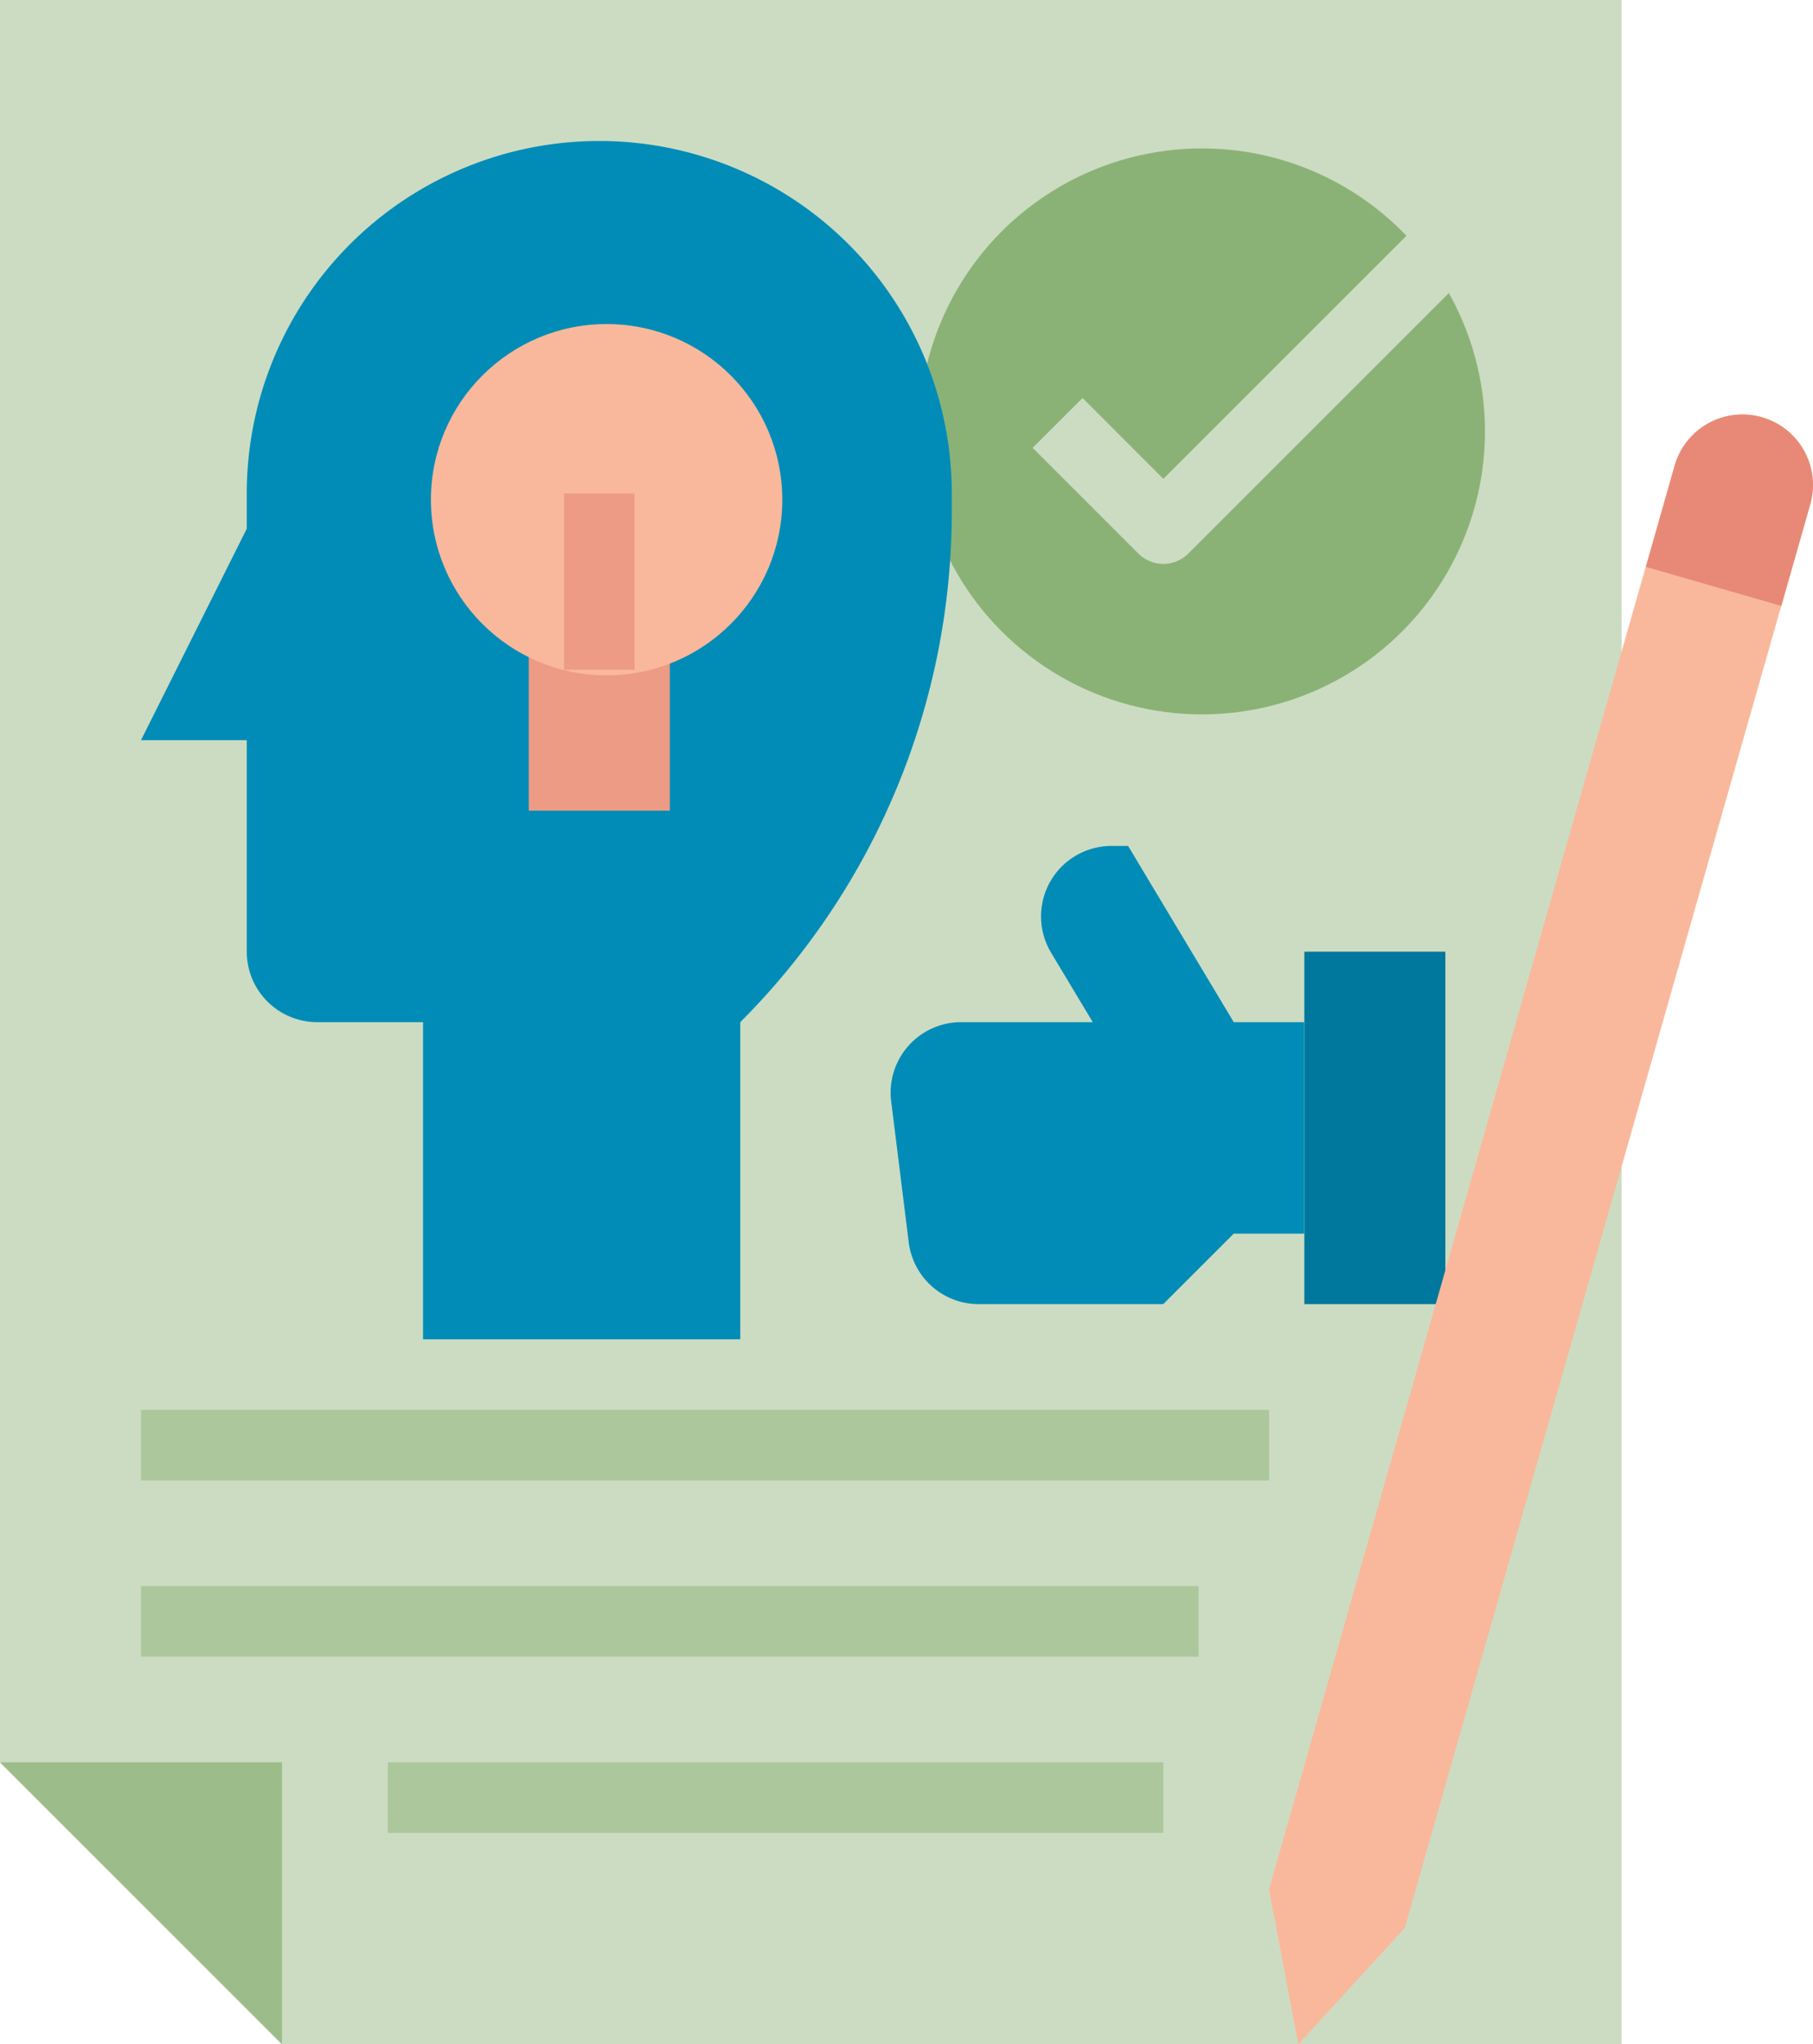 <svg id="FLAT" xmlns="http://www.w3.org/2000/svg" width="92.88" height="104.748" viewBox="0 0 92.88 104.748">
  <path id="Trazado_691308" data-name="Trazado 691308" d="M72,24v90.3l14.448,14.448h68.628V24Z" transform="translate(-72 -24)" fill="#ccdcc2"/>
  <circle id="Elipse_7818" data-name="Elipse 7818" cx="14.5" cy="14.5" r="14.5" transform="translate(47.076 7.604)" fill="#8bb276"/>
  <path id="Trazado_691309" data-name="Trazado 691309" d="M127.478,56a18.06,18.06,0,0,0-18.06,18.06v1.806L104,86.7h5.418V97.538a3.612,3.612,0,0,0,3.612,3.612h5.418V117.4H134.7V101.15a37,37,0,0,0,10.836-26.16v-.93A18.06,18.06,0,0,0,127.478,56Z" transform="translate(-96.776 -48.776)" fill="#008cb7"/>
  <path id="Trazado_691310" data-name="Trazado 691310" d="M192,168h7.224v9.03H192Z" transform="translate(-164.91 -135.492)" fill="#ed9b85"/>
  <path id="Trazado_691311" data-name="Trazado 691311" d="M368,240h7.224v18.06H368Z" transform="translate(-301.178 -191.238)" fill="#00779c"/>
  <path id="Trazado_691312" data-name="Trazado 691312" d="M291.7,225.03,286.287,216h-.845a3.612,3.612,0,0,0-3.1,5.47l2.136,3.56h-6.744a3.612,3.612,0,0,0-3.584,4.06l.9,7.224a3.612,3.612,0,0,0,3.584,3.164h9.453l3.612-3.612h3.612V225.03Z" transform="translate(-228.495 -172.656)" fill="#008cb7"/>
  <path id="Trazado_691313" data-name="Trazado 691313" d="M104,344h57.792v3.612H104Z" transform="translate(-96.776 -271.76)" fill="#abc79b"/>
  <path id="Trazado_691314" data-name="Trazado 691314" d="M104,384h54.18v3.612H104Z" transform="translate(-96.776 -302.73)" fill="#abc79b"/>
  <path id="Trazado_691315" data-name="Trazado 691315" d="M72,424l14.448,14.448V424Z" transform="translate(-72 -333.7)" fill="#9cbd8a"/>
  <path id="Trazado_691316" data-name="Trazado 691316" d="M160,424h39.732v3.612H160Z" transform="translate(-140.134 -333.7)" fill="#abc79b"/>
  <path id="Trazado_691317" data-name="Trazado 691317" d="M366.948,195.624l-5.453,5.958-1.5-7.937,20.777-72.951a3.612,3.612,0,0,1,6.948,1.979Z" transform="translate(-294.984 -96.835)" fill="#f9b89b"/>
  <path id="Trazado_691318" data-name="Trazado 691318" d="M451.434,118.21a3.612,3.612,0,0,0-4.463,2.484l-1.477,5.187,6.941,2,1.484-5.211A3.612,3.612,0,0,0,451.434,118.21Z" transform="translate(-361.177 -96.834)" fill="#e88977"/>
  <circle id="Elipse_7819" data-name="Elipse 7819" cx="9" cy="9" r="9" transform="translate(22.076 16.604)" fill="#f9b89b"/>
  <path id="Trazado_691319" data-name="Trazado 691319" d="M200,136h3.612v9.03H200Z" transform="translate(-171.104 -110.716)" fill="#ed9b85"/>
  <path id="Trazado_691320" data-name="Trazado 691320" d="M325.575,77.152,313.038,89.689,308.9,85.548,306.343,88.1l5.418,5.418a1.806,1.806,0,0,0,2.554,0l13.351-13.351A14.479,14.479,0,0,0,325.575,77.152Z" transform="translate(-253.44 -65.153)" fill="#ccdcc2"/>
</svg>
